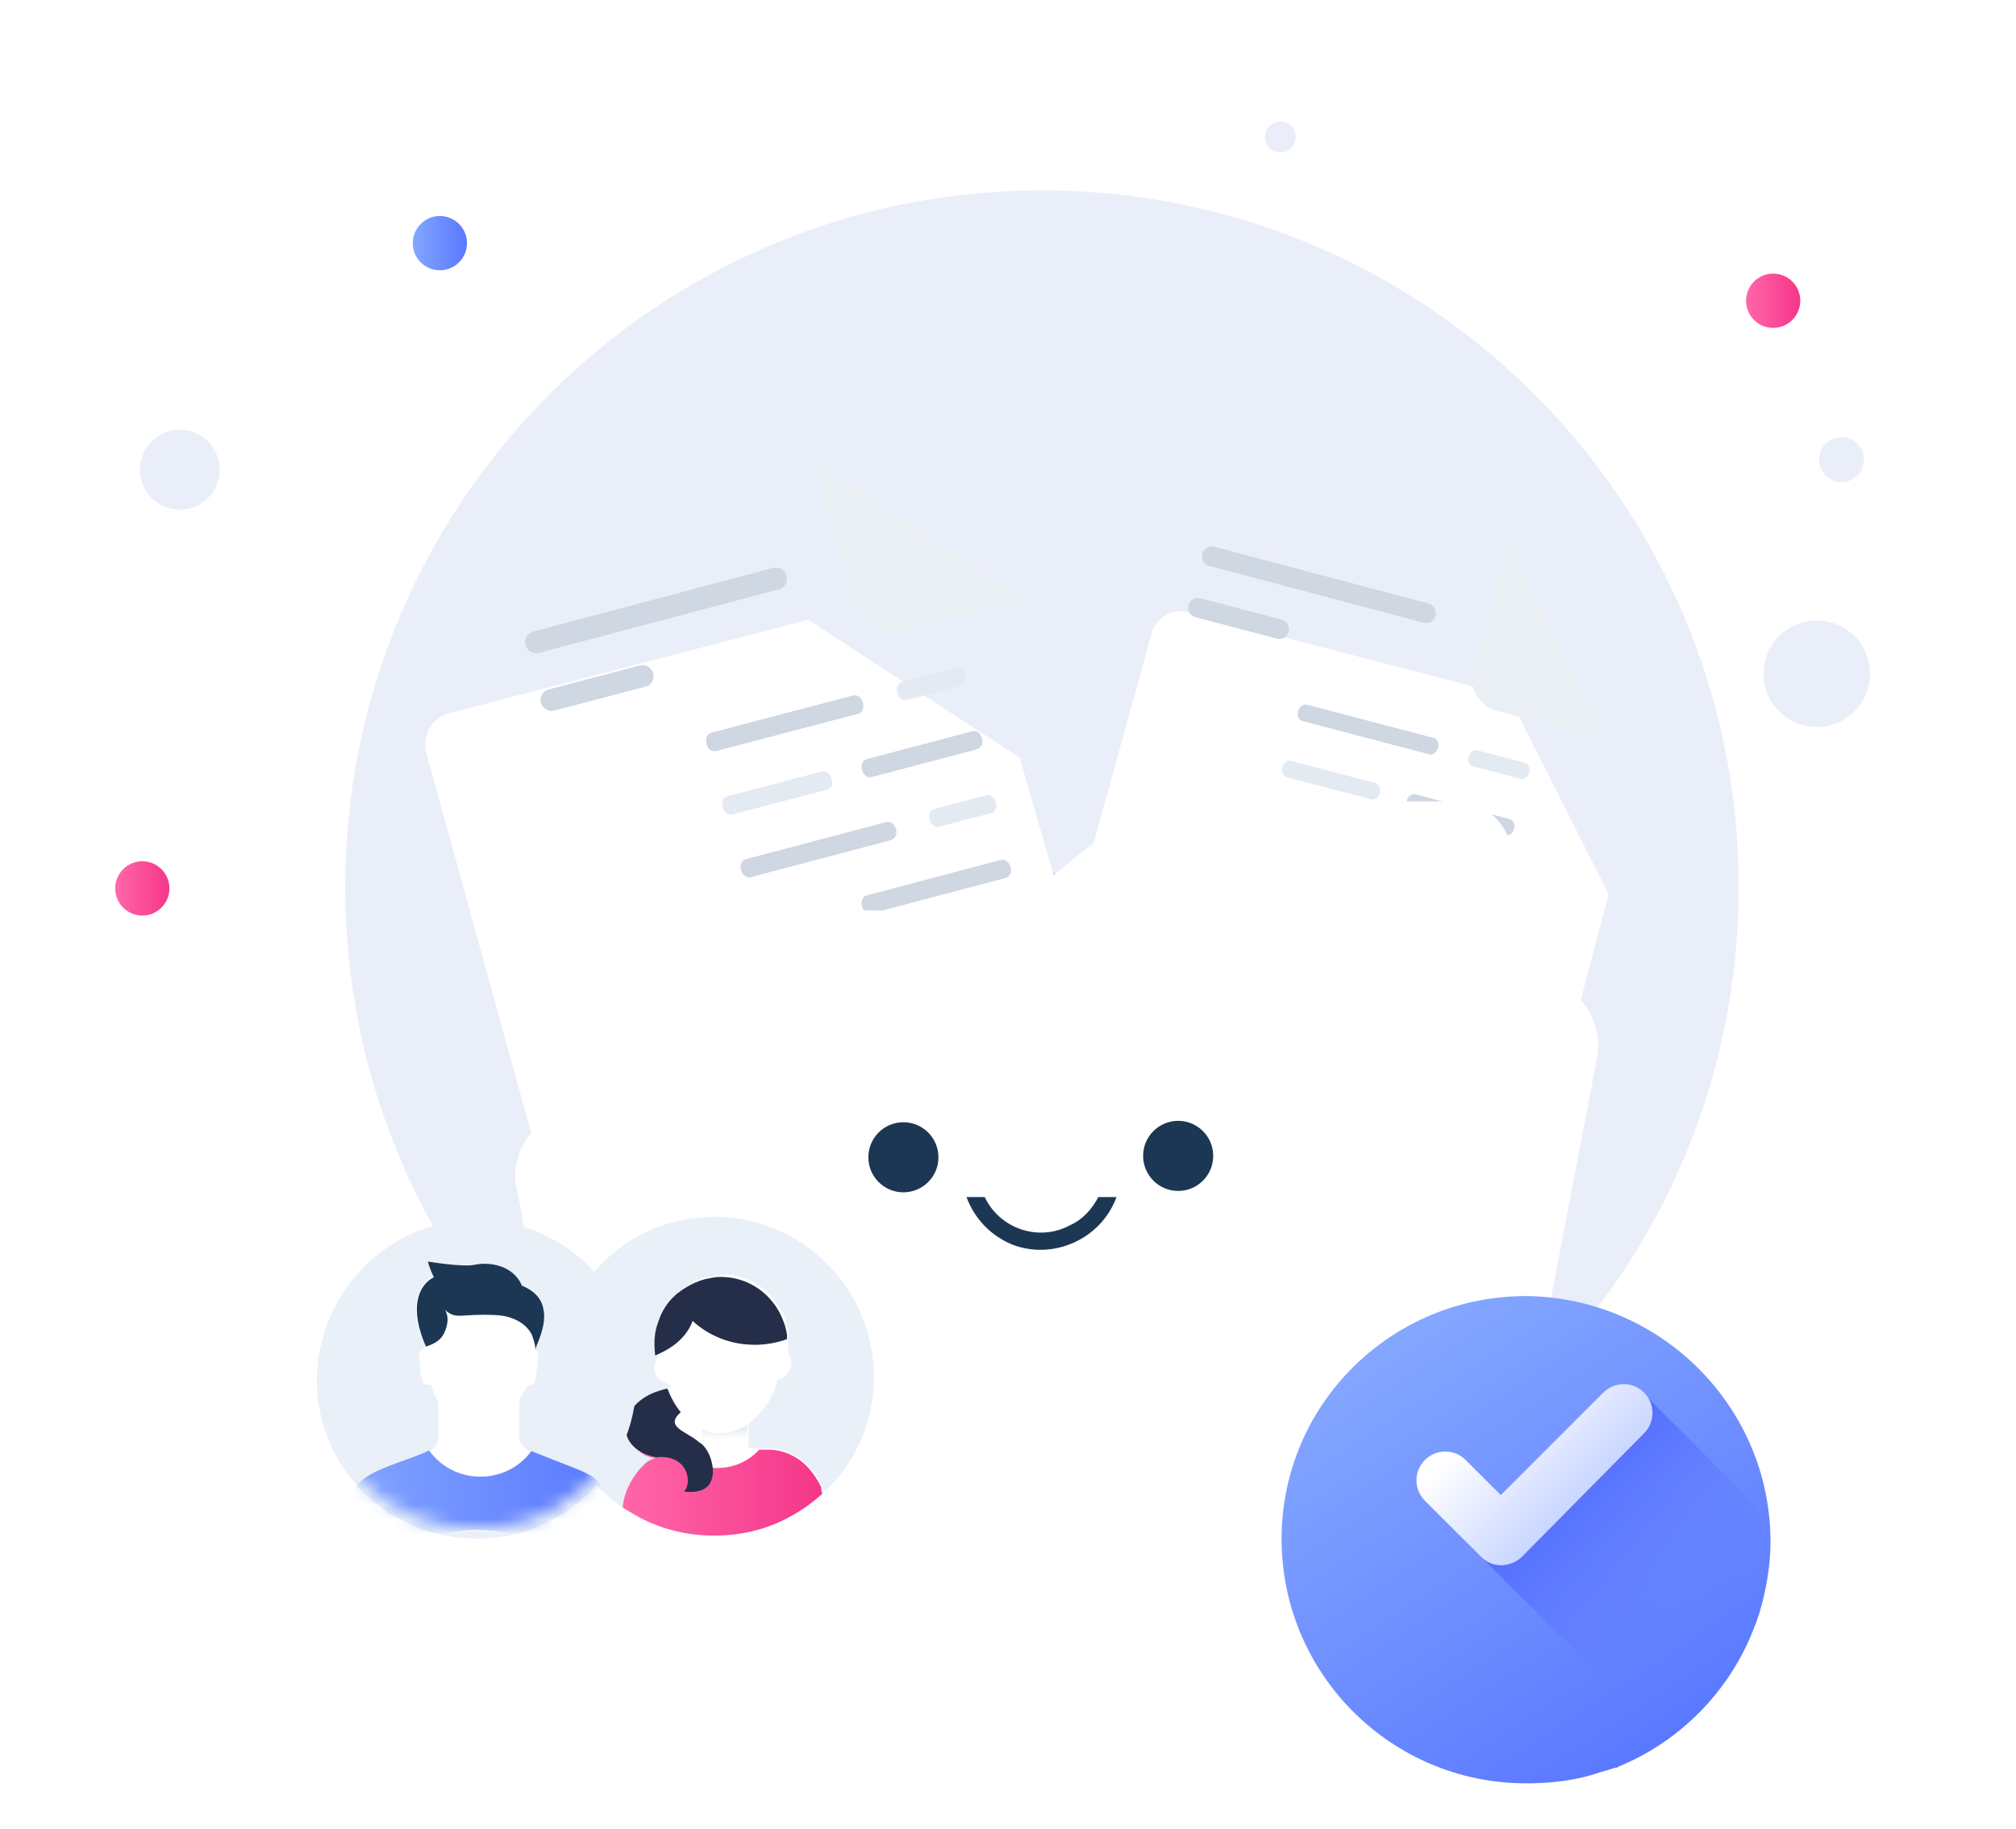 <svg width="140" height="127" viewBox="0 0 140 127" fill="none" xmlns="http://www.w3.org/2000/svg">
<g clip-path="url(#clip0_4164_199221)">
<path d="M72.358 109.993C99.079 109.993 120.74 88.33 120.74 61.606C120.74 34.883 99.079 13.22 72.358 13.22C45.636 13.22 23.975 34.883 23.975 61.606C23.975 88.33 45.636 109.993 72.358 109.993Z" fill="#EAEEF9"/>
<g filter="url(#filter0_d_4164_199221)">
<path d="M45.003 49.617H98.448C100.492 49.617 102.244 51.272 102.244 53.414V87.1C102.244 89.144 100.59 90.897 98.448 90.897H45.003C42.958 90.897 41.206 89.242 41.206 87.1V53.414C41.206 51.37 42.958 49.617 45.003 49.617Z" fill="#CED7E2"/>
</g>
<path d="M128.661 49.517C130.169 48.139 130.274 45.799 128.896 44.291C127.518 42.782 125.178 42.677 123.67 44.055C122.162 45.434 122.056 47.774 123.435 49.282C124.813 50.791 127.153 50.896 128.661 49.517Z" fill="#EAEEF9"/>
<path d="M128.934 33.069C129.569 32.489 129.613 31.503 129.033 30.868C128.453 30.233 127.467 30.189 126.832 30.769C126.197 31.35 126.153 32.335 126.733 32.97C127.314 33.605 128.299 33.65 128.934 33.069Z" fill="#EAEEF9"/>
<path d="M89.638 10.304C90.074 9.905 90.105 9.227 89.706 8.791C89.307 8.354 88.629 8.323 88.193 8.723C87.756 9.121 87.726 9.799 88.125 10.236C88.524 10.672 89.201 10.703 89.638 10.304Z" fill="#EAEEF9"/>
<g filter="url(#filter1_d_4164_199221)">
<g filter="url(#filter2_d_4164_199221)">
<path d="M111.71 42.091L103.206 74.42C102.906 75.507 101.788 76.17 100.722 75.892L69.939 67.881C68.873 67.604 68.246 66.487 68.546 65.399L79.973 23.977C80.273 22.89 81.391 22.227 82.458 22.505L104.757 28.308L111.71 42.091Z" fill="white"/>
</g>
<path d="M101.096 60.732L82.442 55.774C82.196 55.709 82.069 55.401 82.152 55.094C82.235 54.788 82.5 54.584 82.746 54.65L101.4 59.607C101.645 59.672 101.772 59.98 101.689 60.287C101.607 60.594 101.341 60.797 101.096 60.732Z" fill="#E3EAF2"/>
<path d="M80.12 55.114L76.84 54.254C76.595 54.19 76.468 53.887 76.551 53.585C76.634 53.283 76.898 53.083 77.143 53.147L80.423 54.007C80.668 54.071 80.795 54.374 80.712 54.676C80.629 54.977 80.365 55.178 80.12 55.114Z" fill="#CED7E2"/>
<path d="M102.098 56.799L93.759 54.596C93.514 54.532 93.387 54.226 93.47 53.921C93.552 53.617 93.818 53.415 94.063 53.48L102.401 55.682C102.646 55.747 102.774 56.053 102.691 56.357C102.608 56.662 102.343 56.864 102.098 56.799Z" fill="#CED7E2"/>
<path d="M90.209 53.613L78.039 50.389C77.794 50.324 77.666 50.017 77.749 49.711C77.832 49.405 78.097 49.203 78.343 49.268L90.512 52.492C90.758 52.557 90.885 52.864 90.802 53.17C90.768 53.489 90.454 53.678 90.209 53.613Z" fill="#E3EAF2"/>
<path d="M102.277 44.211L105.607 45.083C105.851 45.148 106.116 44.947 106.199 44.645C106.281 44.343 106.155 44.04 105.91 43.976L102.581 43.103C102.336 43.039 102.071 43.24 101.988 43.542C101.892 43.894 102.033 44.146 102.277 44.211Z" fill="#E3EAF2"/>
<path d="M103.309 52.871L100.078 52.025C99.834 51.96 99.707 51.657 99.79 51.356C99.872 51.054 100.137 50.854 100.382 50.918L103.613 51.764C103.857 51.829 103.984 52.132 103.902 52.433C103.819 52.735 103.554 52.935 103.309 52.871Z" fill="#E3EAF2"/>
<path d="M97.069 51.198L88.387 48.903C88.142 48.839 88.015 48.533 88.097 48.228C88.18 47.923 88.445 47.721 88.691 47.786L97.422 50.093C97.667 50.158 97.794 50.464 97.712 50.769C97.629 51.074 97.364 51.276 97.069 51.198Z" fill="#CED7E2"/>
<path d="M84.876 64.686L83.754 64.394C83.51 64.33 83.384 64.03 83.466 63.731C83.548 63.432 83.812 63.234 84.056 63.297L85.178 63.59C85.422 63.653 85.549 63.953 85.467 64.252C85.371 64.602 85.12 64.75 84.876 64.686Z" fill="#CED7E2"/>
<path d="M81.729 63.843L75.11 62.097C74.865 62.033 74.738 61.728 74.82 61.424C74.903 61.119 75.168 60.918 75.414 60.982L82.032 62.727C82.278 62.792 82.405 63.097 82.322 63.401C82.225 63.756 81.974 63.907 81.729 63.843Z" fill="#E3EAF2"/>
<path d="M104.506 48.99L97.985 47.271C97.74 47.206 97.613 46.901 97.696 46.597C97.779 46.293 98.044 46.091 98.289 46.156L104.859 47.888C105.104 47.953 105.231 48.258 105.148 48.562C105.065 48.866 104.8 49.068 104.506 48.99Z" fill="#CED7E2"/>
<path d="M90.439 41.068L99.262 43.384C99.507 43.449 99.773 43.242 99.858 42.932C99.943 42.622 99.817 42.312 99.572 42.248L90.749 39.931C90.504 39.867 90.237 40.074 90.153 40.384C90.054 40.745 90.194 41.003 90.439 41.068Z" fill="#CED7E2"/>
<path d="M95.215 46.502L89.339 44.967C89.094 44.903 88.969 44.595 89.053 44.287C89.138 43.979 89.404 43.774 89.649 43.838L95.526 45.373C95.77 45.437 95.896 45.745 95.811 46.053C95.775 46.374 95.509 46.579 95.215 46.502Z" fill="#E3EAF2"/>
<path d="M98.871 34.244L83.953 30.29C83.609 30.198 83.398 29.815 83.494 29.458C83.591 29.101 83.968 28.873 84.312 28.964L99.23 32.919C99.574 33.01 99.785 33.394 99.689 33.751C99.592 34.108 99.215 34.335 98.871 34.244Z" fill="#CED7E2"/>
<path d="M88.727 35.361L82.993 33.853C82.65 33.763 82.439 33.383 82.535 33.029C82.632 32.676 83.009 32.45 83.352 32.54L89.037 34.035C89.38 34.126 89.591 34.506 89.495 34.859C89.398 35.213 89.021 35.438 88.727 35.361Z" fill="#CED7E2"/>
<path d="M104.736 28.582L102.278 37.49C101.937 38.727 102.718 40.045 103.932 40.36L111.7 42.382" fill="#EAEFF4"/>
</g>
<g filter="url(#filter3_d_4164_199221)">
<g filter="url(#filter4_d_4164_199221)">
<path d="M70.811 32.618L81.197 68.577C81.533 69.795 80.831 71.045 79.637 71.355L45.182 80.322C43.989 80.633 42.737 79.891 42.402 78.674L29.611 32.31C29.275 31.093 29.977 29.843 31.171 29.532L56.13 23.037L70.811 32.618Z" fill="white"/>
</g>
<path d="M71.087 56.344L50.207 61.894C49.933 61.967 49.636 61.739 49.543 61.396C49.45 61.052 49.593 60.708 49.867 60.635L70.746 55.086C71.021 55.013 71.318 55.24 71.411 55.584C71.504 55.927 71.361 56.271 71.087 56.344Z" fill="#E3EAF2"/>
<path d="M47.608 62.614L43.937 63.576C43.663 63.648 43.366 63.424 43.274 63.086C43.181 62.748 43.323 62.409 43.597 62.337L47.269 61.375C47.542 61.303 47.839 61.527 47.931 61.865C48.024 62.203 47.882 62.542 47.608 62.614Z" fill="#CED7E2"/>
<path d="M69.856 51.962L60.523 54.427C60.249 54.5 59.952 54.274 59.859 53.933C59.767 53.592 59.909 53.25 60.184 53.177L69.517 50.712C69.791 50.639 70.088 50.865 70.181 51.206C70.273 51.547 70.131 51.889 69.856 51.962Z" fill="#CED7E2"/>
<path d="M56.549 55.532L42.928 59.141C42.653 59.214 42.356 58.987 42.264 58.645C42.171 58.303 42.313 57.96 42.588 57.887L56.209 54.277C56.484 54.205 56.781 54.432 56.873 54.774C57.021 55.101 56.824 55.459 56.549 55.532Z" fill="#E3EAF2"/>
<path d="M62.973 39.605L66.7 38.628C66.974 38.556 67.116 38.217 67.023 37.879C66.93 37.541 66.634 37.317 66.36 37.389L62.634 38.366C62.36 38.437 62.218 38.776 62.31 39.114C62.419 39.509 62.699 39.677 62.973 39.605Z" fill="#E3EAF2"/>
<path d="M68.832 47.462L65.215 48.41C64.941 48.482 64.645 48.258 64.552 47.92C64.46 47.582 64.602 47.243 64.876 47.171L68.492 46.224C68.766 46.152 69.062 46.376 69.155 46.714C69.248 47.052 69.106 47.391 68.832 47.462Z" fill="#E3EAF2"/>
<path d="M61.847 49.346L52.129 51.914C51.855 51.987 51.558 51.761 51.465 51.42C51.373 51.079 51.515 50.736 51.79 50.664L61.562 48.081C61.837 48.009 62.134 48.235 62.226 48.576C62.319 48.917 62.177 49.259 61.847 49.346Z" fill="#CED7E2"/>
<path d="M57.575 69.22L56.319 69.547C56.046 69.618 55.75 69.396 55.658 69.061C55.566 68.726 55.708 68.391 55.981 68.319L57.237 67.992C57.51 67.921 57.805 68.143 57.897 68.478C58.005 68.868 57.848 69.148 57.575 69.22Z" fill="#CED7E2"/>
<path d="M54.053 70.184L46.645 72.137C46.37 72.21 46.074 71.984 45.981 71.644C45.888 71.304 46.031 70.962 46.305 70.89L53.714 68.937C53.988 68.864 54.285 69.09 54.378 69.43C54.486 69.827 54.328 70.112 54.053 70.184Z" fill="#E3EAF2"/>
<path d="M67.821 43.039L60.522 44.963C60.247 45.036 59.95 44.81 59.858 44.47C59.765 44.13 59.907 43.789 60.182 43.716L67.536 41.778C67.81 41.705 68.107 41.931 68.2 42.271C68.292 42.611 68.15 42.952 67.821 43.039Z" fill="#CED7E2"/>
<path d="M49.73 43.154L59.605 40.561C59.88 40.489 60.02 40.142 59.925 39.796C59.831 39.449 59.532 39.217 59.258 39.289L49.382 41.882C49.108 41.955 48.968 42.301 49.062 42.648C49.173 43.053 49.456 43.226 49.73 43.154Z" fill="#CED7E2"/>
<path d="M57.428 45.84L50.85 47.558C50.576 47.629 50.278 47.399 50.183 47.055C50.088 46.71 50.229 46.365 50.503 46.294L57.08 44.575C57.354 44.504 57.653 44.734 57.747 45.079C57.897 45.409 57.757 45.754 57.428 45.84Z" fill="#E3EAF2"/>
<path d="M54.109 31.916L37.411 36.342C37.026 36.444 36.604 36.189 36.496 35.79C36.388 35.391 36.624 34.961 37.009 34.859L53.707 30.433C54.092 30.331 54.514 30.586 54.622 30.985C54.73 31.384 54.493 31.814 54.109 31.916Z" fill="#CED7E2"/>
<path d="M44.9 38.66L38.482 40.348C38.098 40.449 37.676 40.197 37.568 39.801C37.46 39.405 37.697 38.98 38.081 38.879L44.444 37.205C44.828 37.104 45.249 37.357 45.357 37.752C45.465 38.148 45.229 38.574 44.9 38.66Z" fill="#CED7E2"/>
<path d="M56.493 23.045L59.245 33.016C59.627 34.4 61.144 35.253 62.502 34.899L71.197 32.637" fill="#EAEFF4"/>
</g>
<g filter="url(#filter5_d_4164_199221)">
<path d="M101.12 60.649H82.283C80.489 60.649 78.695 61.293 77.309 62.421L72.335 66.448C70.948 67.575 69.154 68.22 67.36 68.22H45.914C43.794 68.22 42 69.911 42 72.085C42 72.246 42 72.488 42.081 72.649L45.995 93.266C46.322 95.199 47.953 96.649 49.91 96.649H95.575C97.532 96.649 99.163 95.28 99.489 93.347L104.952 65.159C105.279 63.065 103.892 61.052 101.691 60.73C101.528 60.649 101.283 60.649 101.12 60.649Z" fill="white"/>
</g>
<g filter="url(#filter6_d_4164_199221)">
<path d="M106.349 56.9H83.861C81.72 56.9 79.578 57.679 77.923 59.042L71.985 63.91C70.33 65.273 68.188 66.052 66.046 66.052H40.443C37.912 66.052 35.77 68.096 35.77 70.725C35.77 70.92 35.771 71.212 35.868 71.407L40.541 96.33C40.93 98.666 42.877 100.419 45.213 100.419H99.729C102.066 100.419 104.013 98.764 104.402 96.427L110.925 62.352C111.314 59.821 109.659 57.387 107.031 56.998C106.836 56.9 106.544 56.9 106.349 56.9Z" fill="white"/>
</g>
<path d="M62.736 82.797C64.081 82.797 65.17 81.707 65.17 80.363C65.17 79.019 64.081 77.929 62.736 77.929C61.392 77.929 60.303 79.019 60.303 80.363C60.303 81.707 61.392 82.797 62.736 82.797Z" fill="#1C3754"/>
<path d="M81.817 82.7C83.161 82.7 84.251 81.61 84.251 80.266C84.251 78.921 83.161 77.832 81.817 77.832C80.473 77.832 79.383 78.921 79.383 80.266C79.383 81.61 80.473 82.7 81.817 82.7Z" fill="#1C3754"/>
<path d="M67.117 83.128L68.383 83.128C69.454 85.367 72.179 86.244 74.321 85.075C75.197 84.686 75.879 83.907 76.268 83.128L77.534 83.128C76.463 86.049 73.153 87.509 70.33 86.438C68.869 85.854 67.701 84.686 67.117 83.128Z" fill="#1C3754"/>
<path d="M13.343 35.255C14.797 34.782 15.592 33.218 15.12 31.762C14.647 30.305 13.086 29.509 11.632 29.982C10.178 30.455 9.383 32.019 9.855 33.475C10.328 34.931 11.889 35.728 13.343 35.255Z" fill="#EAEEF9"/>
<path d="M30.546 18.77C31.585 18.77 32.428 17.926 32.428 16.885C32.428 15.844 31.585 15 30.546 15C29.507 15 28.664 15.844 28.664 16.885C28.664 17.926 29.507 18.77 30.546 18.77Z" fill="url(#paint0_linear_4164_199221)"/>
<path d="M123.136 22.77C124.175 22.77 125.018 21.926 125.018 20.885C125.018 19.844 124.175 19 123.136 19C122.097 19 121.254 19.844 121.254 20.885C121.254 21.926 122.097 22.77 123.136 22.77Z" fill="url(#paint1_linear_4164_199221)"/>
<path d="M9.882 63.578C10.921 63.578 11.764 62.733 11.764 61.692C11.764 60.651 10.921 59.807 9.882 59.807C8.843 59.807 8 60.651 8 61.692C8 62.733 8.843 63.578 9.882 63.578Z" fill="url(#paint2_linear_4164_199221)"/>
<g filter="url(#filter7_d_4164_199221)">
<path d="M122.951 102.065C122.951 103.43 122.756 104.698 122.463 105.965C122.268 106.745 122.073 107.428 121.78 108.11C120.122 112.401 116.707 115.911 112.415 117.667C112.317 117.764 112.22 117.764 112.122 117.764C111.829 117.862 111.537 117.959 111.146 118.057C109.488 118.642 107.732 118.837 105.976 118.837C96.61 118.837 89 111.231 89 101.87C89 92.508 96.61 85 105.976 85C115.341 85.097 122.951 92.704 122.951 102.065Z" fill="url(#paint3_linear_4164_199221)"/>
</g>
<path d="M122.463 105.965C122.268 106.746 122.073 107.428 121.78 108.111C120.122 112.401 116.707 115.912 112.415 117.667L102.951 108.208L101.683 106.941L111.049 98.555L114.171 96.799L122.463 105.088V105.965Z" fill="url(#paint4_linear_4164_199221)"/>
<path d="M104.22 108.696C103.732 108.696 103.244 108.501 102.854 108.11L98.951 104.21C98.171 103.43 98.171 102.162 98.951 101.382C99.732 100.602 101 100.602 101.781 101.382L104.22 103.82L111.342 96.701C112.122 95.921 113.39 95.921 114.171 96.701C114.951 97.482 114.951 98.749 114.171 99.529L105.683 108.11C105.293 108.501 104.707 108.696 104.22 108.696Z" fill="url(#paint5_linear_4164_199221)"/>
<path d="M60.687 95.602C60.687 98.807 59.346 101.714 57.111 103.727C56.515 104.249 55.845 104.771 55.174 105.143C53.535 106.112 51.673 106.634 49.587 106.634C47.575 106.634 45.639 106.112 44 105.143C43.776 104.994 43.478 104.845 43.255 104.696C40.349 102.683 38.487 99.404 38.487 95.602C38.561 89.49 43.478 84.496 49.587 84.496C55.696 84.496 60.687 89.49 60.687 95.602Z" fill="#E9F0F8"/>
<path d="M47.725 98.584C47.874 98.733 48.023 98.807 48.172 98.957C48.246 99.031 48.395 99.106 48.47 99.18C48.47 99.18 48.544 99.18 48.544 99.255L48.619 99.329V100.298C48.619 100.298 48.619 100.298 48.544 100.224C48.47 100.149 48.395 100.075 48.246 100C48.097 99.925 47.949 99.851 47.8 99.702C47.725 99.702 47.725 99.627 47.651 99.627C47.576 99.553 47.502 99.553 47.427 99.478C47.352 99.478 47.352 99.404 47.278 99.404C46.98 99.18 46.757 99.031 46.757 98.807C46.757 98.658 46.906 98.435 47.203 98.137C47.427 98.211 47.576 98.36 47.725 98.584ZM43.33 104.696V104.622V104.547C43.479 103.429 44.075 102.311 45.043 101.491C45.192 101.416 45.416 101.267 45.639 101.267C45.49 101.267 45.341 101.193 45.267 101.193C45.192 101.193 45.192 101.193 45.118 101.118C44.82 101.044 44.596 100.895 44.447 100.745C44.373 100.671 44.298 100.671 44.298 100.596C44.224 100.522 44.224 100.522 44.149 100.447C44.075 100.373 44.075 100.373 44 100.298C43.926 100.224 43.851 100.149 43.851 100C43.777 99.925 43.777 99.851 43.702 99.702C43.702 99.627 43.628 99.553 43.628 99.404C43.553 99.106 43.628 98.882 43.702 98.584C43.702 98.509 43.777 98.435 43.777 98.36C43.851 98.211 43.851 98.137 43.926 97.987C44 97.838 44.075 97.764 44.224 97.615C44.298 97.54 44.298 97.54 44.373 97.466C44.447 97.391 44.522 97.317 44.596 97.242C44.745 97.093 44.894 97.019 45.118 96.869C45.416 96.72 45.639 96.571 46.011 96.497L46.533 96.348C46.533 96.348 46.608 96.348 46.608 96.273C46.16 95.9 45.714 95.975 45.49 95.304C45.341 94.931 45.49 94.633 45.565 94.41C45.565 94.335 45.639 94.335 45.639 94.26C45.714 94.112 45.714 94.186 45.639 94.037C45.639 94.037 45.639 94.037 45.639 93.962C45.639 93.888 45.639 93.962 45.639 93.888C45.639 93.813 45.639 93.664 45.639 93.515C45.639 93.366 45.639 93.291 45.639 93.142C45.639 92.993 45.639 92.919 45.639 92.77C45.639 92.397 45.714 92.024 45.862 91.652C46.086 90.906 46.533 90.31 47.054 89.788L47.129 89.714C47.203 89.639 47.352 89.564 47.427 89.49C47.949 89.117 48.544 88.819 49.14 88.67C49.513 88.596 49.811 88.521 50.183 88.521C50.332 88.521 50.481 88.521 50.705 88.521C50.854 88.521 51.003 88.521 51.152 88.596C51.301 88.596 51.45 88.67 51.599 88.745C51.748 88.745 51.822 88.819 51.971 88.894C52.195 88.968 52.418 89.117 52.642 89.266C52.791 89.341 52.94 89.415 53.089 89.564L53.163 89.639C53.312 89.714 53.461 89.863 53.536 90.012C53.834 90.31 54.057 90.683 54.281 91.055C54.355 91.204 54.43 91.353 54.504 91.503C54.579 91.577 54.579 91.726 54.579 91.801C54.579 91.875 54.653 91.95 54.653 92.024C54.728 92.248 54.728 92.397 54.728 92.621C54.728 92.695 54.728 92.844 54.728 92.919C54.728 92.993 54.728 93.142 54.728 93.217C54.728 93.366 54.728 93.515 54.728 93.664C54.728 93.962 54.877 94.186 54.951 94.484C55.026 95.081 54.579 95.677 53.983 95.826C53.834 96.422 53.61 97.019 53.238 97.54C52.865 98.062 52.418 98.509 51.971 98.882V100.298V100.447C51.971 100.447 52.046 100.596 52.791 100.596C52.865 100.596 52.94 100.596 53.014 100.596H53.461C54.057 100.596 54.579 100.745 55.026 100.969C55.994 101.416 56.665 102.311 57.112 103.205C57.186 103.28 57.186 103.429 57.261 103.503C56.665 104.025 55.994 104.547 55.324 104.92H44L43.33 104.696Z" fill="white"/>
<path d="M57.111 103.727C56.516 104.249 55.845 104.771 55.175 105.143C53.536 106.112 51.673 106.634 49.587 106.634C47.576 106.634 45.639 106.112 44 105.143C43.776 104.994 43.478 104.845 43.255 104.696V104.622V104.547C43.404 103.429 44 102.311 44.968 101.491C45.117 101.416 45.341 101.267 45.564 101.267C45.415 101.267 45.266 101.193 45.192 101.193C45.117 101.193 45.117 101.193 45.043 101.118H44.968C44.894 101.118 44.745 101.044 44.67 100.969C44.521 100.895 44.447 100.82 44.372 100.745C44.298 100.671 44.223 100.671 44.223 100.596C44.149 100.522 44.149 100.522 44.074 100.447C44 100.373 44 100.373 43.925 100.298H46.533C47.203 101.267 48.321 101.864 49.587 101.938C49.662 101.938 49.736 101.938 49.811 101.938C50.928 101.938 51.971 101.491 52.716 100.671C52.791 100.671 52.865 100.671 52.94 100.671H53.387C53.983 100.671 54.504 100.82 54.951 101.044C55.92 101.491 56.59 102.385 57.037 103.28C57.037 103.503 57.037 103.578 57.111 103.727Z" fill="url(#paint6_linear_4164_199221)"/>
<path d="M51.897 98.957C51.822 98.957 51.822 98.957 51.897 98.957V100.447L47.576 100.596L47.799 99.627C47.874 99.627 47.874 99.702 47.948 99.702C48.097 99.776 48.246 99.851 48.395 100C48.47 100.075 48.544 100.149 48.693 100.224C48.693 100.224 48.693 100.224 48.768 100.298V99.329L48.693 99.255C49.364 99.553 50.407 99.776 51.897 98.957Z" fill="url(#paint7_linear_4164_199221)"/>
<path d="M54.653 92.993C53.834 93.291 52.865 93.44 51.971 93.366C50.556 93.291 49.14 92.695 48.097 91.726C47.725 92.77 46.831 93.515 45.862 93.962C45.713 94.037 45.564 94.111 45.49 94.111C45.49 94.111 45.49 94.111 45.49 94.037C45.415 93.291 45.415 92.546 45.713 91.801C45.937 91.055 46.384 90.384 46.905 89.937L46.98 89.863C47.054 89.788 47.203 89.713 47.278 89.639C47.799 89.266 48.395 88.968 48.991 88.819C49.364 88.745 49.662 88.67 50.034 88.67C51.822 88.67 53.312 89.639 54.132 91.13C54.429 91.726 54.578 92.173 54.653 92.695C54.653 92.844 54.653 92.919 54.653 92.993Z" fill="#252E48"/>
<path d="M49.215 103.131C48.842 103.578 48.172 103.653 47.501 103.578C48.097 102.982 47.799 100.969 45.564 101.193C42.51 100.596 42.882 97.466 45.788 96.571L46.309 96.422L46.384 96.497C46.607 97.093 46.905 97.615 47.278 98.062C46.086 99.106 47.725 99.404 48.544 100.149C49.289 100.522 49.885 102.311 49.215 103.131Z" fill="#252E48"/>
<g filter="url(#filter8_d_4164_199221)">
<path d="M44.2 86.807C44.2 90.012 42.859 92.919 40.624 94.932C40.028 95.454 39.358 95.976 38.688 96.348C37.048 97.317 35.186 97.839 33.1 97.839C31.089 97.839 29.152 97.317 27.513 96.348C27.289 96.199 26.991 96.05 26.768 95.901C23.862 93.888 22 90.609 22 86.807C22.075 80.695 26.991 75.701 33.1 75.701C39.209 75.701 44.2 80.695 44.2 86.807Z" fill="#E9F0F8"/>
<mask id="mask0_4164_199221" style="mask-type:alpha" maskUnits="userSpaceOnUse" x="22" y="75" width="23" height="23">
<path d="M44.2 86.106C44.2 89.312 42.859 92.219 40.624 94.231C40.028 94.753 39.358 95.275 38.688 95.648C37.048 96.617 35.186 97.138 33.1 97.138C31.089 97.138 29.152 96.617 27.513 95.648C27.289 95.499 26.991 95.349 26.768 95.2C23.862 93.188 22 89.908 22 86.106C22.075 79.994 26.991 75 33.1 75C39.209 75 44.2 79.994 44.2 86.106Z" fill="#E9F0F8"/>
</mask>
<g mask="url(#mask0_4164_199221)">
<path d="M41.366 93.766C41.183 93.948 41.046 94.13 40.863 94.266C38.807 96.173 36.066 97.308 33.004 97.308C30.583 97.308 28.298 96.582 26.425 95.265C25.877 94.901 25.374 94.447 24.917 93.993C25.146 93.675 25.603 93.448 26.516 93.085L26.882 92.949C27.567 92.677 28.527 92.313 29.76 91.814C29.943 91.723 30.126 91.632 30.217 91.451C30.263 91.36 30.354 91.269 30.354 91.178C30.446 91.042 30.446 90.86 30.446 90.679V88.363C30.4 88.318 30.4 88.272 30.354 88.227C30.172 87.909 30.035 87.591 29.989 87.228L29.806 87.137C29.212 87.273 29.258 86.638 29.121 85.412C29.075 84.912 29.121 84.821 29.349 84.731L29.532 84.458C29.075 83.459 28.892 82.642 28.892 81.915C28.892 80.78 29.395 80.008 30.08 79.645C29.76 78.919 29.715 78.601 29.715 78.601C29.715 78.601 32.136 79.01 32.959 78.828C34.01 78.601 35.654 78.873 36.248 80.281C36.386 80.326 36.477 80.372 36.614 80.417C37.391 80.826 37.665 81.371 37.756 81.961C37.893 83.051 37.299 84.231 37.162 84.731C37.162 84.731 37.162 84.776 37.208 84.776C37.391 84.867 37.436 85.003 37.345 85.457C37.208 86.638 37.254 87.319 36.66 87.183L36.111 88.091C36.111 88.181 36.066 88.227 36.066 88.318C36.066 88.499 36.066 88.817 36.066 90.724C36.066 90.769 36.066 90.86 36.066 90.906C36.066 91.087 36.157 91.224 36.248 91.36C36.294 91.405 36.34 91.451 36.386 91.496C36.523 91.632 36.66 91.723 36.842 91.814C38.213 92.404 39.218 92.767 39.949 93.04C40.635 93.358 41.092 93.585 41.366 93.766Z" fill="white"/>
<path d="M42.463 97.172C40.407 99.079 36.066 97.353 33.005 97.353C30.583 97.353 25.512 99.26 23.638 97.989C23.273 97.717 23.73 96.672 23.867 96.355C24.095 95.719 24.324 95.083 24.643 94.493C25.329 93.176 28.482 92.54 29.761 91.859C29.989 91.723 30.126 91.632 30.218 91.496C31.725 93.585 34.832 93.585 36.34 91.541C36.477 91.678 36.614 91.769 36.797 91.859C36.843 91.859 36.888 91.905 36.934 91.905C41.183 93.63 41.457 93.403 42.006 94.992C42.097 95.265 42.645 96.99 42.463 97.172Z" fill="white"/>
<path d="M42.463 97.044C40.407 98.951 36.066 97.226 33.005 97.226C30.583 97.226 25.512 99.133 23.638 97.862C23.273 97.589 23.73 96.545 23.867 96.227C24.095 95.591 24.324 94.956 24.643 94.365C25.329 93.049 28.482 92.413 29.761 91.732C29.761 91.732 29.761 91.732 29.806 91.732C31.543 94.138 35.152 94.138 36.888 91.777H36.934C41.183 93.502 41.457 93.275 42.006 94.865C42.097 95.137 42.645 96.862 42.463 97.044Z" fill="url(#paint8_linear_4164_199221)"/>
<path d="M37.162 84.731C37.208 84.458 37.071 84.095 36.98 83.823C36.98 83.777 36.934 83.732 36.934 83.686C36.477 82.778 35.426 82.37 34.467 82.324C31.954 82.188 31.725 82.687 30.903 81.961C31.131 82.324 31.177 82.914 30.811 83.641C30.537 84.14 30.035 84.367 29.578 84.504C28.436 81.915 28.984 80.281 30.126 79.691C29.761 78.919 29.715 78.601 29.715 78.601C29.715 78.601 32.136 79.01 32.959 78.828C34.01 78.601 35.655 78.873 36.249 80.281C37.254 80.689 37.665 81.325 37.756 82.006C37.939 83.096 37.3 84.276 37.162 84.731Z" fill="#1C3754"/>
</g>
</g>
</g>
<defs>
<filter id="filter0_d_4164_199221" x="19.206" y="38.617" width="105.038" height="85.28" filterUnits="userSpaceOnUse" color-interpolation-filters="sRGB">
<feFlood flood-opacity="0" result="BackgroundImageFix"/>
<feColorMatrix in="SourceAlpha" type="matrix" values="0 0 0 0 0 0 0 0 0 0 0 0 0 0 0 0 0 0 127 0" result="hardAlpha"/>
<feOffset dy="11"/>
<feGaussianBlur stdDeviation="11"/>
<feColorMatrix type="matrix" values="0 0 0 0 0.398 0 0 0 0 0.477 0 0 0 0 0.575 0 0 0 0.18 0"/>
<feBlend mode="normal" in2="BackgroundImageFix" result="effect1_dropShadow_4164_199221"/>
<feBlend mode="normal" in="SourceGraphic" in2="effect1_dropShadow_4164_199221" result="shape"/>
</filter>
<filter id="filter1_d_4164_199221" x="36.471" y="-0.558" width="107.239" height="117.514" filterUnits="userSpaceOnUse" color-interpolation-filters="sRGB">
<feFlood flood-opacity="0" result="BackgroundImageFix"/>
<feColorMatrix in="SourceAlpha" type="matrix" values="0 0 0 0 0 0 0 0 0 0 0 0 0 0 0 0 0 0 127 0" result="hardAlpha"/>
<feOffset dy="9"/>
<feGaussianBlur stdDeviation="16"/>
<feComposite in2="hardAlpha" operator="out"/>
<feColorMatrix type="matrix" values="0 0 0 0 0 0 0 0 0 0 0 0 0 0 0 0 0 0 0.12 0"/>
<feBlend mode="normal" in2="BackgroundImageFix" result="effect1_dropShadow_4164_199221"/>
<feBlend mode="normal" in="SourceGraphic" in2="effect1_dropShadow_4164_199221" result="shape"/>
</filter>
<filter id="filter2_d_4164_199221" x="46.471" y="11.441" width="87.239" height="97.514" filterUnits="userSpaceOnUse" color-interpolation-filters="sRGB">
<feFlood flood-opacity="0" result="BackgroundImageFix"/>
<feColorMatrix in="SourceAlpha" type="matrix" values="0 0 0 0 0 0 0 0 0 0 0 0 0 0 0 0 0 0 127 0" result="hardAlpha"/>
<feOffset dy="11"/>
<feGaussianBlur stdDeviation="11"/>
<feColorMatrix type="matrix" values="0 0 0 0 0.398 0 0 0 0 0.477 0 0 0 0 0.575 0 0 0 0.18 0"/>
<feBlend mode="normal" in2="BackgroundImageFix" result="effect1_dropShadow_4164_199221"/>
<feBlend mode="normal" in="SourceGraphic" in2="effect1_dropShadow_4164_199221" result="shape"/>
</filter>
<filter id="filter3_d_4164_199221" x="-2.473" y="0.037" width="115.754" height="121.356" filterUnits="userSpaceOnUse" color-interpolation-filters="sRGB">
<feFlood flood-opacity="0" result="BackgroundImageFix"/>
<feColorMatrix in="SourceAlpha" type="matrix" values="0 0 0 0 0 0 0 0 0 0 0 0 0 0 0 0 0 0 127 0" result="hardAlpha"/>
<feOffset dy="9"/>
<feGaussianBlur stdDeviation="16"/>
<feComposite in2="hardAlpha" operator="out"/>
<feColorMatrix type="matrix" values="0 0 0 0 0 0 0 0 0 0 0 0 0 0 0 0 0 0 0.12 0"/>
<feBlend mode="normal" in2="BackgroundImageFix" result="effect1_dropShadow_4164_199221"/>
<feBlend mode="normal" in="SourceGraphic" in2="effect1_dropShadow_4164_199221" result="shape"/>
</filter>
<filter id="filter4_d_4164_199221" x="7.527" y="12.037" width="95.754" height="101.356" filterUnits="userSpaceOnUse" color-interpolation-filters="sRGB">
<feFlood flood-opacity="0" result="BackgroundImageFix"/>
<feColorMatrix in="SourceAlpha" type="matrix" values="0 0 0 0 0 0 0 0 0 0 0 0 0 0 0 0 0 0 127 0" result="hardAlpha"/>
<feOffset dy="11"/>
<feGaussianBlur stdDeviation="11"/>
<feColorMatrix type="matrix" values="0 0 0 0 0.398 0 0 0 0 0.477 0 0 0 0 0.575 0 0 0 0.18 0"/>
<feBlend mode="normal" in2="BackgroundImageFix" result="effect1_dropShadow_4164_199221"/>
<feBlend mode="normal" in="SourceGraphic" in2="effect1_dropShadow_4164_199221" result="shape"/>
</filter>
<filter id="filter5_d_4164_199221" x="37" y="50.649" width="73" height="46" filterUnits="userSpaceOnUse" color-interpolation-filters="sRGB">
<feFlood flood-opacity="0" result="BackgroundImageFix"/>
<feColorMatrix in="SourceAlpha" type="matrix" values="0 0 0 0 0 0 0 0 0 0 0 0 0 0 0 0 0 0 127 0" result="hardAlpha"/>
<feOffset dy="-5"/>
<feGaussianBlur stdDeviation="2.5"/>
<feColorMatrix type="matrix" values="0 0 0 0 0.398 0 0 0 0 0.477 0 0 0 0 0.575 0 0 0 0.18 0"/>
<feBlend mode="normal" in2="BackgroundImageFix" result="effect1_dropShadow_4164_199221"/>
<feBlend mode="normal" in="SourceGraphic" in2="effect1_dropShadow_4164_199221" result="shape"/>
</filter>
<filter id="filter6_d_4164_199221" x="13.771" y="45.9" width="119.211" height="87.519" filterUnits="userSpaceOnUse" color-interpolation-filters="sRGB">
<feFlood flood-opacity="0" result="BackgroundImageFix"/>
<feColorMatrix in="SourceAlpha" type="matrix" values="0 0 0 0 0 0 0 0 0 0 0 0 0 0 0 0 0 0 127 0" result="hardAlpha"/>
<feOffset dy="11"/>
<feGaussianBlur stdDeviation="11"/>
<feColorMatrix type="matrix" values="0 0 0 0 0.398 0 0 0 0 0.477 0 0 0 0 0.575 0 0 0 0.18 0"/>
<feBlend mode="normal" in2="BackgroundImageFix" result="effect1_dropShadow_4164_199221"/>
<feBlend mode="normal" in="SourceGraphic" in2="effect1_dropShadow_4164_199221" result="shape"/>
</filter>
<filter id="filter7_d_4164_199221" x="81" y="82" width="49.951" height="49.837" filterUnits="userSpaceOnUse" color-interpolation-filters="sRGB">
<feFlood flood-opacity="0" result="BackgroundImageFix"/>
<feColorMatrix in="SourceAlpha" type="matrix" values="0 0 0 0 0 0 0 0 0 0 0 0 0 0 0 0 0 0 127 0" result="hardAlpha"/>
<feOffset dy="5"/>
<feGaussianBlur stdDeviation="4"/>
<feColorMatrix type="matrix" values="0 0 0 0 0.113 0 0 0 0 0.296 0 0 0 0 1 0 0 0 0.22 0"/>
<feBlend mode="normal" in2="BackgroundImageFix" result="effect1_dropShadow_4164_199221"/>
<feBlend mode="normal" in="SourceGraphic" in2="effect1_dropShadow_4164_199221" result="shape"/>
</filter>
<filter id="filter8_d_4164_199221" x="-10" y="52.701" width="86.2" height="86.138" filterUnits="userSpaceOnUse" color-interpolation-filters="sRGB">
<feFlood flood-opacity="0" result="BackgroundImageFix"/>
<feColorMatrix in="SourceAlpha" type="matrix" values="0 0 0 0 0 0 0 0 0 0 0 0 0 0 0 0 0 0 127 0" result="hardAlpha"/>
<feOffset dy="9"/>
<feGaussianBlur stdDeviation="16"/>
<feComposite in2="hardAlpha" operator="out"/>
<feColorMatrix type="matrix" values="0 0 0 0 0 0 0 0 0 0 0 0 0 0 0 0 0 0 0.12 0"/>
<feBlend mode="normal" in2="BackgroundImageFix" result="effect1_dropShadow_4164_199221"/>
<feBlend mode="normal" in="SourceGraphic" in2="effect1_dropShadow_4164_199221" result="shape"/>
</filter>
<linearGradient id="paint0_linear_4164_199221" x1="28.716" y1="16.833" x2="32.376" y2="16.833" gradientUnits="userSpaceOnUse">
<stop stop-color="#83A6FF"/>
<stop offset="1" stop-color="#5A78FF"/>
</linearGradient>
<linearGradient id="paint1_linear_4164_199221" x1="121.308" y1="20.879" x2="124.967" y2="20.879" gradientUnits="userSpaceOnUse">
<stop stop-color="#FF66A9"/>
<stop offset="1" stop-color="#F53689"/>
</linearGradient>
<linearGradient id="paint2_linear_4164_199221" x1="8.09" y1="61.704" x2="11.749" y2="61.704" gradientUnits="userSpaceOnUse">
<stop stop-color="#FF66A9"/>
<stop offset="1" stop-color="#F53689"/>
</linearGradient>
<linearGradient id="paint3_linear_4164_199221" x1="96.891" y1="88.162" x2="115.528" y2="116.559" gradientUnits="userSpaceOnUse">
<stop stop-color="#83A6FF"/>
<stop offset="1" stop-color="#5A78FF"/>
</linearGradient>
<linearGradient id="paint4_linear_4164_199221" x1="108.055" y1="101.97" x2="118.764" y2="112.686" gradientUnits="userSpaceOnUse">
<stop stop-color="#4F6AFF"/>
<stop offset="1" stop-color="#657EFF" stop-opacity="0"/>
</linearGradient>
<linearGradient id="paint5_linear_4164_199221" x1="110.854" y1="104.774" x2="103.858" y2="97.774" gradientUnits="userSpaceOnUse">
<stop offset="0.011" stop-color="#C2D1FF"/>
<stop offset="1" stop-color="white"/>
</linearGradient>
<linearGradient id="paint6_linear_4164_199221" x1="43.283" y1="103.471" x2="57.107" y2="103.471" gradientUnits="userSpaceOnUse">
<stop stop-color="#FF66A9"/>
<stop offset="1" stop-color="#F53689"/>
</linearGradient>
<linearGradient id="paint7_linear_4164_199221" x1="49.695" y1="99.957" x2="49.695" y2="99.212" gradientUnits="userSpaceOnUse">
<stop stop-color="white"/>
<stop offset="0.991" stop-color="#E6EDF7"/>
</linearGradient>
<linearGradient id="paint8_linear_4164_199221" x1="23.517" y1="95.008" x2="42.494" y2="95.008" gradientUnits="userSpaceOnUse">
<stop stop-color="#83A6FF"/>
<stop offset="1" stop-color="#5A78FF"/>
</linearGradient>
<clipPath id="clip0_4164_199221">
<rect width="139.392" height="126.837" fill="white"/>
</clipPath>
</defs>
</svg>
